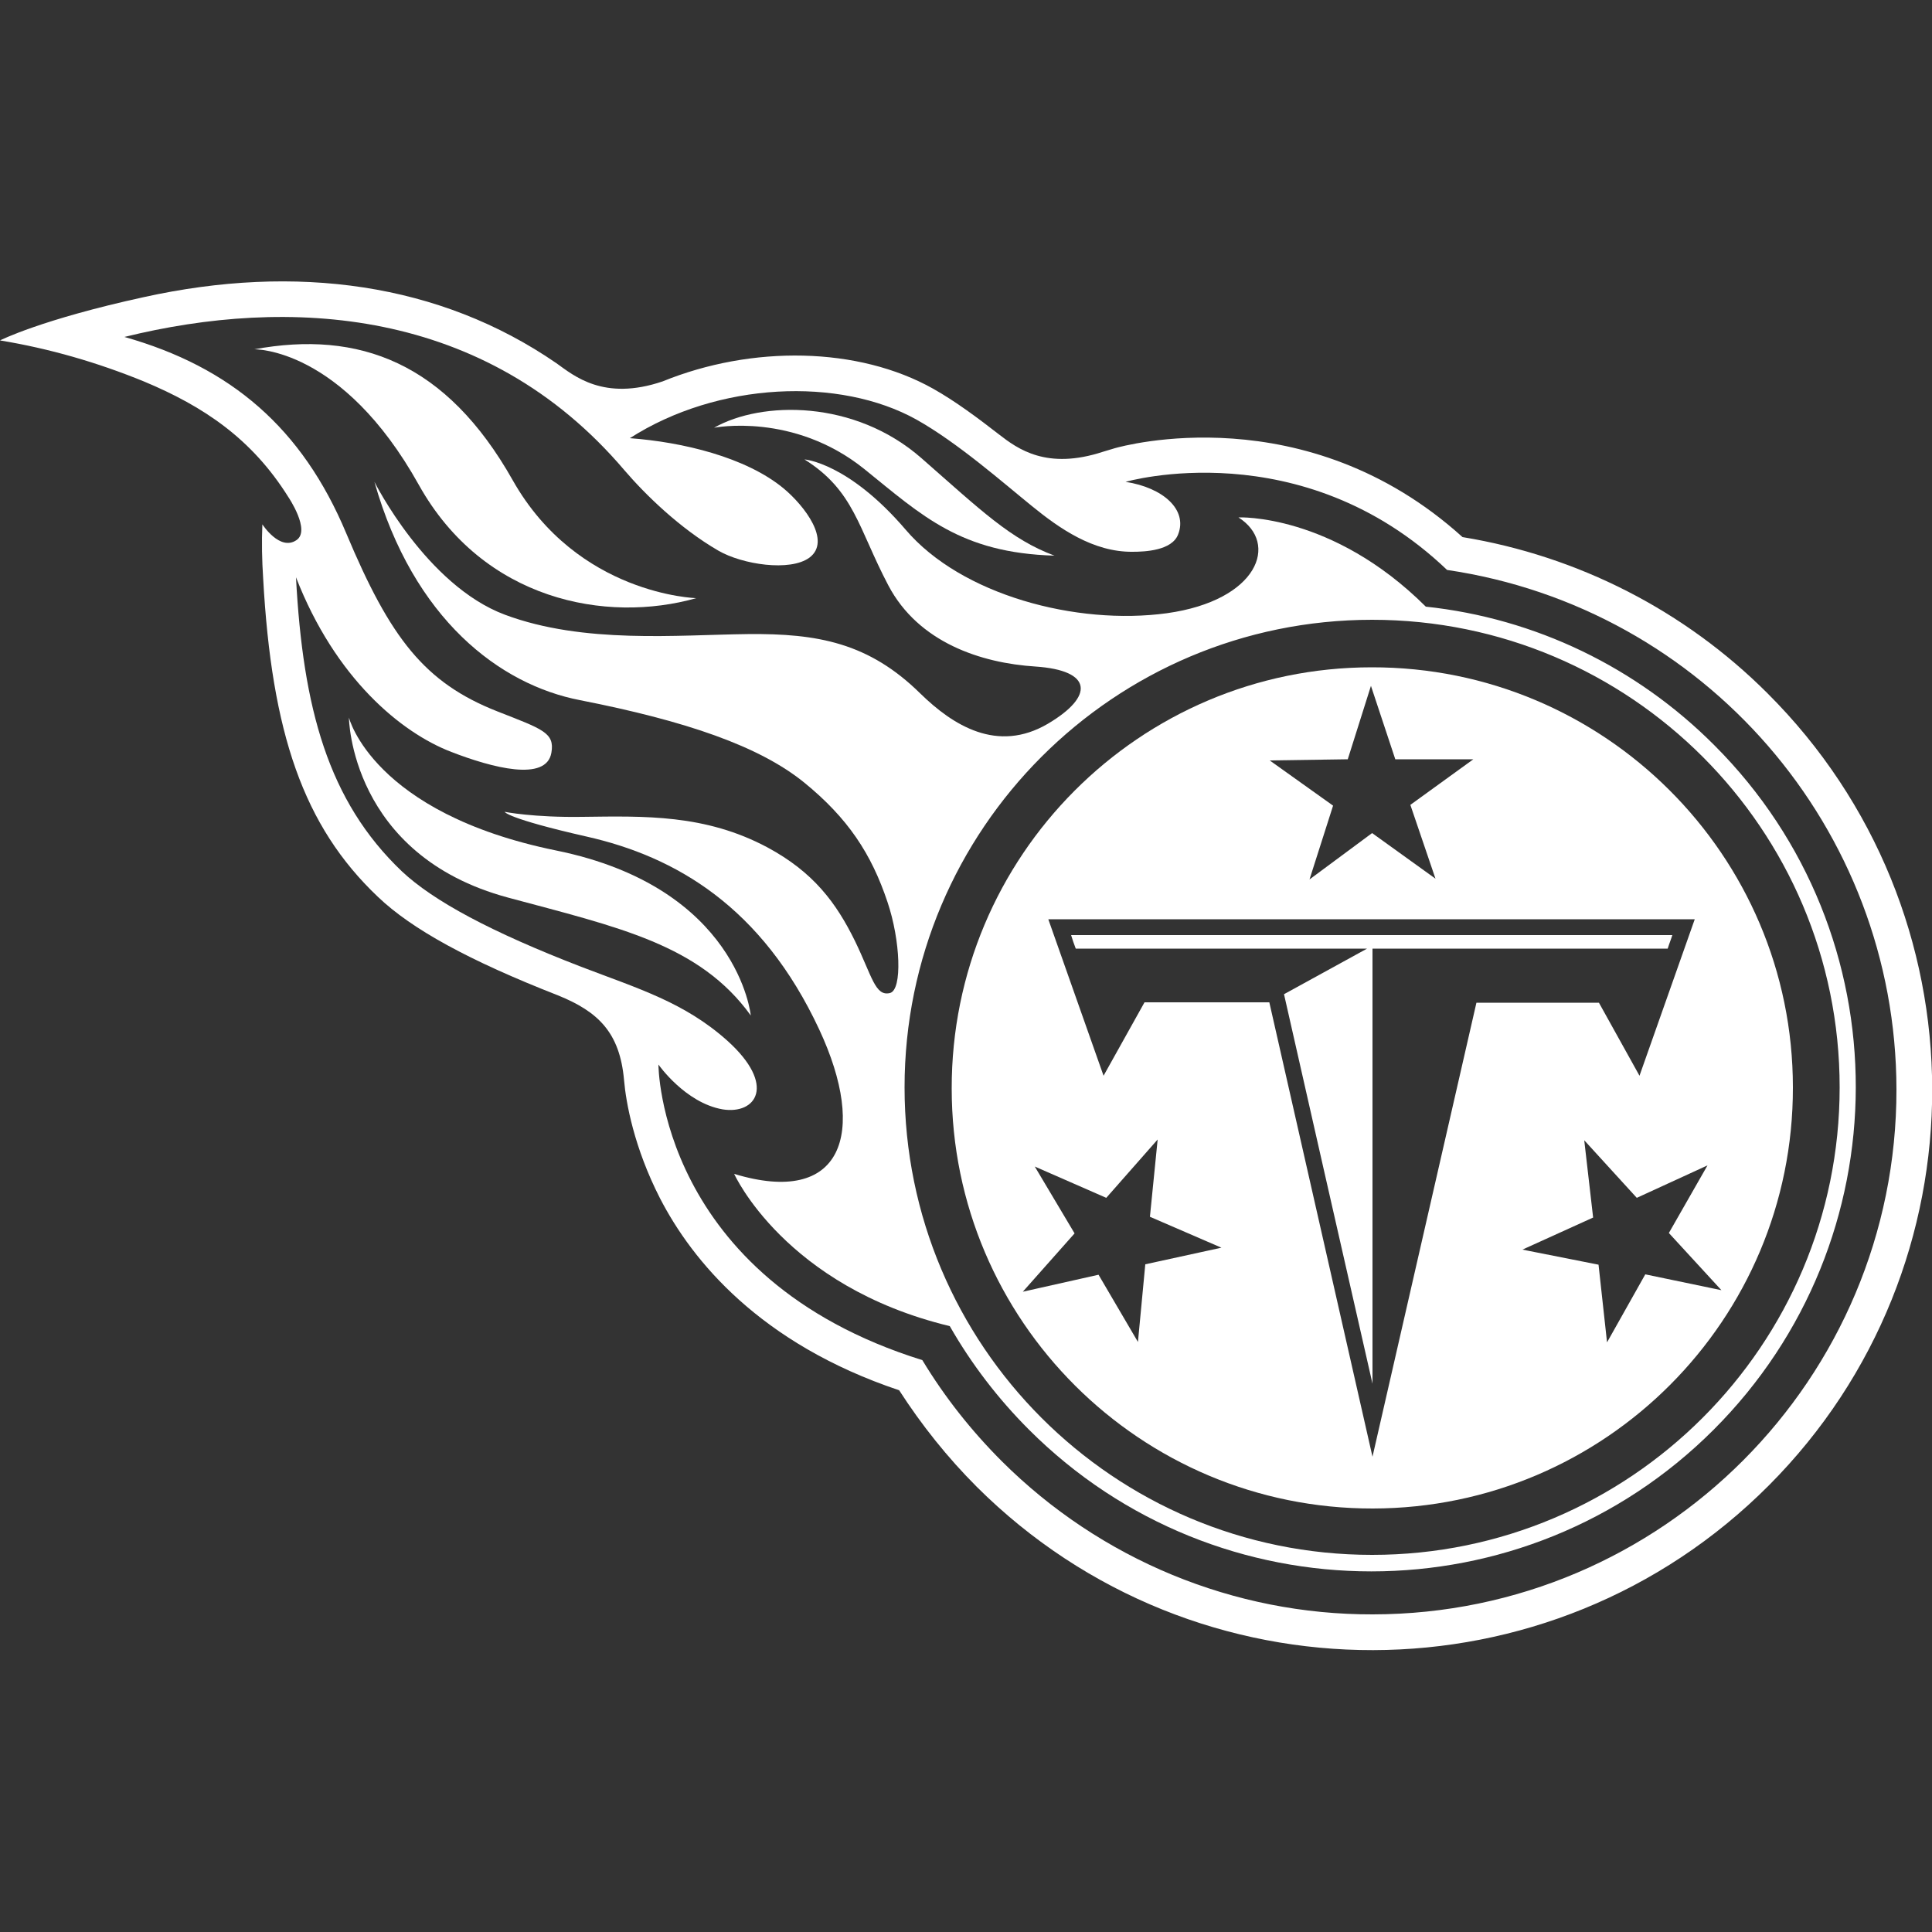 <?xml version="1.0" encoding="utf-8"?>
<!-- Generator: Adobe Illustrator 23.0.3, SVG Export Plug-In . SVG Version: 6.00 Build 0)  -->
<svg version="1.1" id="Layer_1" xmlns="http://www.w3.org/2000/svg" xmlns:xlink="http://www.w3.org/1999/xlink" x="0px" y="0px"
	 viewBox="0 0 500 500" style="enable-background:new 0 0 500 500;" xml:space="preserve">
<rect x="0" y="0" width="500" height="500" fill="#333333" stroke="none"/>
<style type="text/css">
	.st0{fill:#FFFFFF;}
	.st1{fill:none;}
</style>
<path class="st0" d="M161.5,279.5c0.5,5.9,2.6,17.5,9.3,30.6c8.3,16.1,25.8,37.6,61.9,49.7c5.8,9,12.5,17.4,20.1,25
	c56.7,56.5,148.5,56.3,205-0.4s56.3-148.5-0.4-205c-21.4-21.4-49-35.5-78.9-40.4c-40.6-36.7-87.9-23.6-90-23c-0.7,0.2-1.7,0.5-3,0.9
	c-14.6,4.8-22.1-0.7-27-4.5c-5.4-4.2-11.3-8.6-17-11.8c-19.4-10.9-46.9-11.3-70-1.9c-15.3,5.2-23-1.5-27.5-4.7
	C113.8,73.2,76.6,68.2,37.2,76.9C10.6,82.7,0,88.1,0,88.1c12.8,2.1,25.2,5.7,37.2,10.6c15.6,6.5,28,14.9,37.4,29.9
	c0,0,5.9,8.7,2.1,11.2c-4.3,2.9-8.8-4.1-8.8-4.1c-0.2,4.6-0.1,9.3,0.2,13.9c2.2,40.1,10.4,64.2,29.7,82.5
	c8.8,8.4,23.6,16.5,46.6,25.5C154.8,261.8,160.4,267.2,161.5,279.5z M490.8,281.9c0.1,74.9-60.6,135.8-135.5,135.9
	c-36,0.1-70.5-14.2-96-39.6c-7.9-7.9-14.8-16.6-20.6-26.2c-68.3-21.3-68.3-76.5-68.3-76.5s6.9,9.9,16.6,11.6
	c8.6,1.4,14.1-6.2,1.2-17.8c-11.1-9.9-22.9-13.4-37.8-19.1c-23.3-9-38.2-17-46.4-24.7c-19.1-18.2-25.6-42.2-27.4-76.1
	c10.2,26.2,27.2,40.2,40.2,45.2c10.6,4.1,24.6,7.8,25.9,0.2c0.9-5.2-2.3-6.1-14-10.7c-18.8-7.4-27.7-18.9-39.1-46.1
	S59.8,95,32.2,87.2c42.2-10.4,93.3-8,129.4,34.5c5.4,6.3,14.3,15,24.3,20.8c6.2,3.6,18.6,5.5,23.6,1.8c5.7-4.3-1.3-13.4-6.7-17.9
	c-9.8-8.1-26.2-12-39.8-13c22.8-14.6,54.3-15.9,74.2-4.8c10.7,6,22.6,16.5,29.9,22.4c7,5.7,15.8,11.9,26,11.8
	c3.2,0,10.2-0.3,11.8-4.5c2.5-6.4-3.9-12.1-13.6-13.6c0,0,45.5-13.2,83.2,22.8C441.1,157.3,490.7,214.4,490.8,281.9z"/>
<path class="st0" d="M272.9,143.8c-24.3-0.7-34.2-10.3-49.2-22.4c-18.4-14.8-38.9-10.7-38.9-10.7c12.3-7,36.4-7.3,53.7,7.9
	C254,132.2,261.6,139.6,272.9,143.8z"/>
<path class="st0" d="M65.8,90.4c0,0,22.7-0.6,42.6,35.1c16.7,29.9,48.5,35.9,71.8,29.3c0,0-30.7-0.8-47.5-30.5
	C115.5,93.8,92.9,85.4,65.8,90.4z"/>
<path class="st0" d="M194.3,262.8c0,0-3.2-33.1-50.4-42.7c-47.5-9.7-53.6-34.4-53.6-34.4s0.3,35.6,41.2,46.6
	C160.1,240,181,244.4,194.3,262.8z"/>
<path class="st1" d="M354.9,172.6c-60.1,0.1-108.8,48.9-108.7,109s48.9,108.8,109,108.7c60.1-0.1,108.8-48.9,108.7-109
	C463.9,221.2,415.1,172.5,354.9,172.6L354.9,172.6z"/>
<path class="st0" d="M443.7,192.9C423.6,172.7,397.3,160,369,157c-24.3-24.2-48.5-23.1-48.5-23.1c10.6,6.7,5.1,21.5-18.5,24.8
	c-23.4,3.2-53.2-4.7-67.6-21.6c-14.9-17.4-26.2-18.2-26.2-18.2c12.9,8.1,13.9,17.8,21.7,32.6s24,20.1,38.1,21
	c14.8,1,15.2,7.7,3.2,14.8c-13.1,7.7-24.6,0.4-33-7.8c-13.3-13.1-26.5-15.6-44.7-15.4s-42.4,2.6-62.8-5s-33.8-34.4-33.8-34.4
	c10.1,35.6,32.5,52.5,53.2,56.5c27.5,5.4,46.4,11.9,58,21.3c11.3,9.2,17.4,18.4,21.6,31c3.3,9.8,3.9,22.7,0.6,23.5
	c-3.8,0.9-4.6-4.3-9-13.4c-4.9-10-10.8-17.9-22.7-24.3c-16.1-8.6-31.8-8.1-47.8-7.9c-12.7,0.2-20.2-1.3-20.2-1.3s0.5,1.7,21.2,6.4
	c23.1,5.2,45.4,18.2,60.2,49.9c12.6,27,6,45.9-22,37.4c0,0,13.1,29.1,55.8,39.4c5.6,9.8,12.5,18.8,20.5,26.8
	c48.9,48.9,128.3,48.9,177.2,0S492.6,241.8,443.7,192.9L443.7,192.9L443.7,192.9z M355.1,402.4c-66.8,0-121-54.2-121-121
	s54.2-121,121-121s121,54.2,121,121S421.8,402.4,355.1,402.4z"/>
<path class="st0" d="M299.6,294.9L286.3,310l-18.5-8.1l10.3,17.3l-13.4,15.1l19.6-4.4l10.2,17.4l1.9-20.1l19.7-4.3l-18.5-8
	L299.6,294.9z M355.3,390.4c-60.1,0.1-109-48.6-109-108.7c-0.1-60.1,48.6-109,108.7-109c60.1-0.1,109,48.6,109,108.7
	C464.1,341.5,415.4,390.3,355.3,390.4z M371.5,227.4l-6.5-19.1l16.3-11.8h-20.2l-6.3-19l-6,19l-20.2,0.3l16.4,11.7l-6.1,19.1
	l16.2-12L371.5,227.4z M394,323.4l19.7,3.9l2.2,20.1l9.9-17.6l19.7,4.1l-13.6-14.8l10-17.5l-18.3,8.4L410,295.1l2.3,20L394,323.4z
	 M424.3,278.4l14.3-40.5H271.3l14.3,40.5l10.6-19h32.3L355.2,377l26.9-117.5h31.7L424.3,278.4z M355.2,245.5v112.6
	c-5.3-23.2-20.1-88.4-22.9-100.8l21.5-11.8h-75.4c-0.5-1.3-0.9-2.5-1.2-3.5h155.6c-0.3,1-0.8,2.2-1.2,3.5L355.2,245.5z"/>
</svg>
